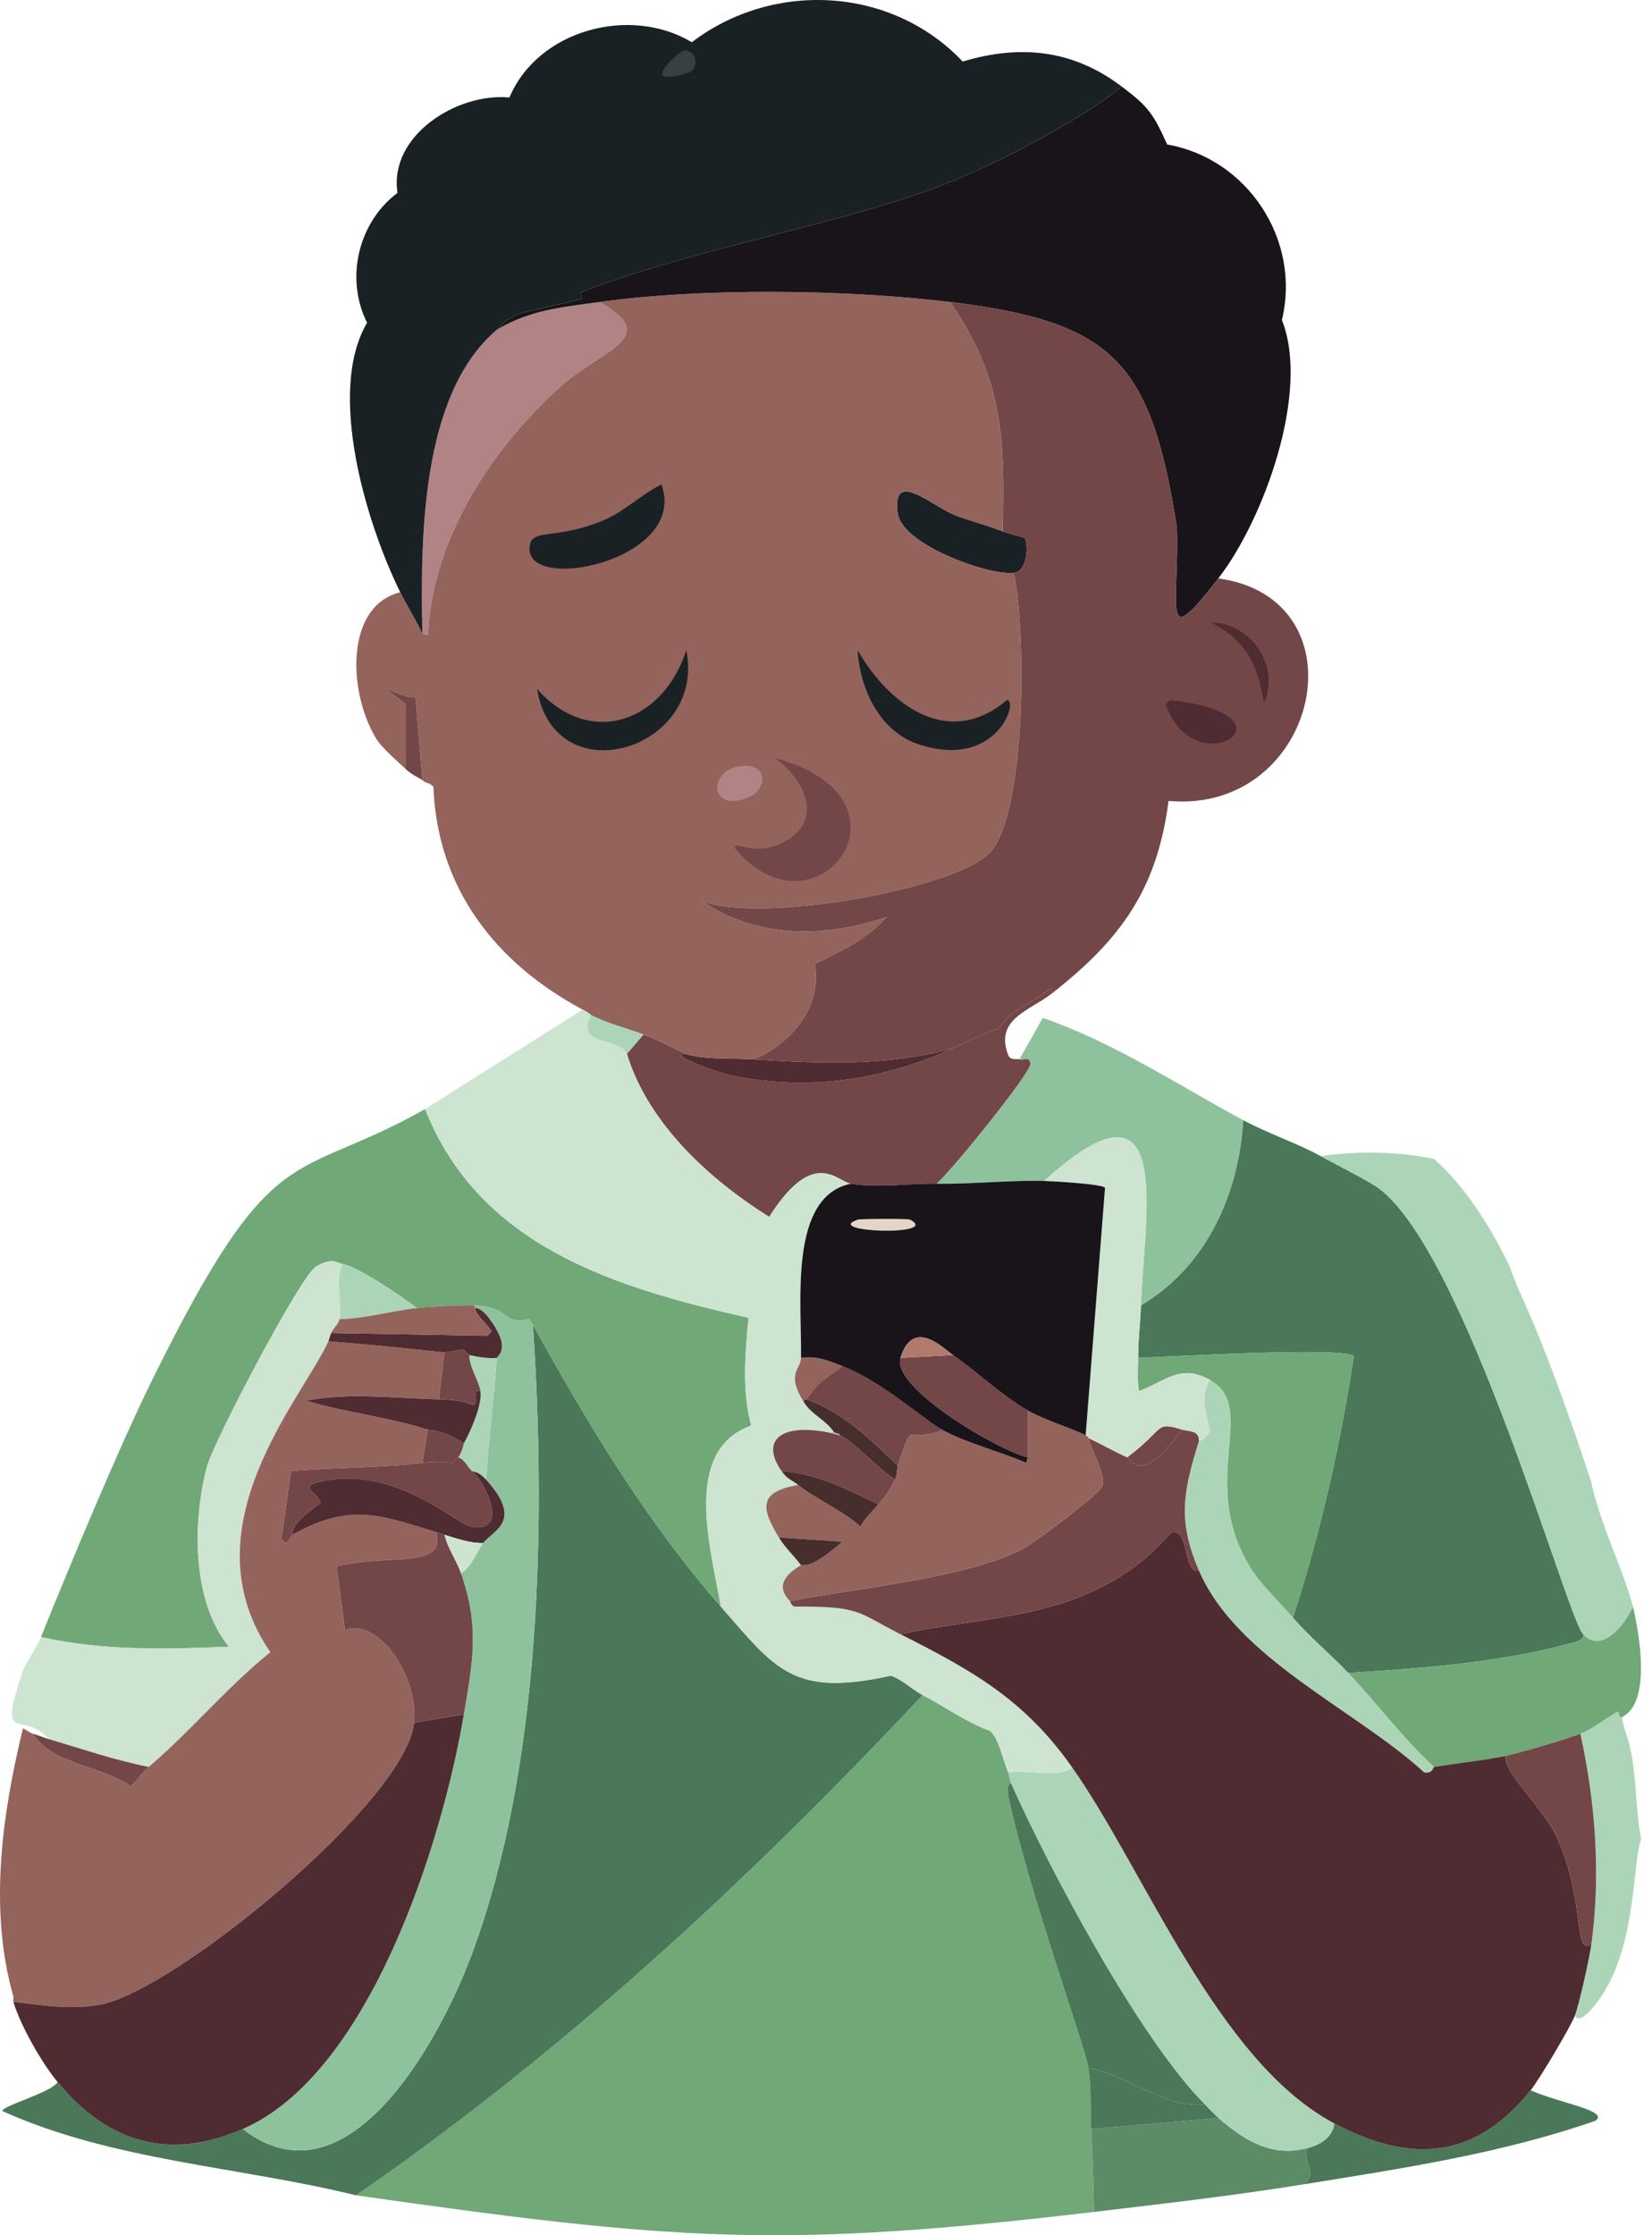 <svg width="136" height="184" viewBox="0 0 136 184" fill="none" xmlns="http://www.w3.org/2000/svg">
<path d="M83.006 145.904C83.088 146.09 83.152 146.627 83.234 146.814C82.942 146.773 82.933 147.492 83.006 147.838C84.621 155.505 89.322 168.383 89.604 170.249C89.855 171.901 89.75 173.598 89.832 175.254C89.941 177.521 90.014 179.809 90.059 182.08C64.308 185.133 55.489 184.446 29.311 180.715C46.402 168.929 61.764 154.654 75.953 139.533C77.814 140.498 79.529 141.767 81.527 142.491C82.246 143.155 82.56 144.898 83.006 145.904Z" fill="#70A877"/>
<path d="M59.344 132.253C63.88 137.445 65.291 139.711 73.336 137.941C74.324 138.278 75.061 139.069 75.953 139.534C61.764 154.655 46.402 168.93 29.311 180.715C19.636 178.335 9.307 177.885 0.188 173.776C0.188 173.344 4.31 172.22 4.738 171.387C8.902 176.438 13.953 177.876 19.982 175.255C28.71 182.012 36.332 167.665 38.867 160.807C44.573 145.363 44.955 125.336 43.872 109.045C48.368 117.195 53.2 125.222 59.344 132.253Z" fill="#4A7858"/>
<path d="M107.578 176.847C107.369 178.371 108.466 178.799 107.351 179.805C101.608 180.733 95.834 181.397 90.059 182.08C90.014 179.809 89.941 177.52 89.832 175.254L100.298 174.344C102.455 176.201 104.639 177.571 107.578 176.847Z" fill="#5B8C66"/>
<path d="M133.516 141.353C133.653 142.204 134.012 143.028 134.199 143.856C134.75 146.341 134.618 148.88 135.109 151.364C134.322 153.49 134.809 160.811 131.241 165.13C130.891 165.557 129.972 166.613 129.648 165.926C130.022 164.934 130.854 161.171 131.014 160.01C131.792 154.318 131.337 148.302 130.103 142.719C131.118 142.327 132.192 141.435 133.175 140.898C133.275 140.844 133.271 141.472 133.516 141.353Z" fill="#ACD5B8"/>
<path d="M107.351 179.805C108.466 178.799 107.369 178.371 107.579 176.847C108.593 176.597 109.704 175.991 109.854 174.799C116.138 178.135 121.458 177.752 126.008 172.069C128.365 173.125 132.488 173.73 131.355 174.572C123.605 177.279 115.433 178.499 107.351 179.805Z" fill="#4A7858"/>
<path d="M34.998 91.298C39.467 102.643 50.738 106.024 61.619 108.476C61.35 111.416 61.063 114.501 61.846 117.35C56.099 119.397 58.533 127.488 59.343 132.253C53.2 125.222 48.368 117.195 43.872 109.045L43.53 108.59C41.278 109.113 42.174 107.539 38.866 107.453C37.788 107.425 35.422 107.562 34.316 107.68C33.019 106.661 29.515 104.304 28.173 104.04C27.718 103.949 27.34 103.489 26.011 104.267C24.737 105.013 17.538 118.779 17.024 120.763C15.859 125.249 15.768 131.802 18.844 135.552C13.679 135.766 8.446 135.902 3.373 134.755C5.775 128.803 9.757 119.225 12.473 113.709C22.594 93.164 23.982 97.505 34.998 91.298Z" fill="#70A877"/>
<path d="M108.716 95.166C109.972 95.862 112.743 97.228 113.608 97.897C120.784 103.462 128.961 133.035 130.331 134.528C130.476 134.933 129.785 135.142 129.534 135.21C123.546 136.867 117.162 137.313 110.991 137.713C109.517 136.152 107.856 134.81 106.441 133.163C108.721 126.141 110.345 118.952 111.446 111.662C111.105 110.806 95.665 111.716 93.7 111.776C93.69 110.319 93.882 108.904 93.927 107.453C99.315 104.267 101.986 98.293 102.345 92.209C104.329 93.278 106.85 94.133 108.716 95.166Z" fill="#4A7858"/>
<path d="M28.173 104.04C27.59 105.432 28.191 107.198 27.945 108.59C27.873 109.009 27.395 109.378 27.263 109.728C27.158 110.005 27.067 110.342 27.035 110.41C24.933 115.084 15.227 125.75 22.257 136.007C18.681 138.874 15.723 142.491 12.246 145.449C9.452 144.898 6.777 143.975 4.056 143.174C1.83 140.685 -0.186 143.82 1.78 137.827C2.126 136.771 2.977 135.734 3.373 134.755C8.447 135.902 13.68 135.766 18.845 135.552C15.768 131.802 15.859 125.25 17.024 120.763C17.539 118.779 24.737 105.014 26.012 104.267C27.34 103.489 27.718 103.949 28.173 104.04Z" fill="#CCE4D0"/>
<path d="M102.345 92.209C101.986 98.293 99.315 104.268 93.927 107.453C94.159 100.286 96.876 87.29 85.964 97.214C83.065 97.142 80.03 97.487 77.09 97.442C78.292 96.436 84.958 88.204 84.826 87.545C84.694 86.885 84.235 87.349 83.916 87.203L85.85 83.79C91.752 85.843 96.921 89.287 102.345 92.209Z" fill="#8EC29C"/>
<path d="M118.044 95.394C120.67 97.705 122.636 100.927 124.187 104.04C124.242 104.149 124.665 105.364 125.098 106.315C127.382 111.334 129.266 116.786 131.013 122.014C131.059 122.146 130.936 122.146 131.696 124.517C132.483 126.979 133.921 130.164 134.426 132.253C133.784 133.745 131.855 136.189 130.331 134.528C128.961 133.035 120.784 103.462 113.608 97.897C112.743 97.228 109.972 95.862 108.716 95.166C111.819 94.734 115.014 94.779 118.044 95.394Z" fill="#ACD5B8"/>
<path d="M109.854 174.8C109.703 175.992 108.593 176.597 107.578 176.847C104.639 177.571 102.455 176.201 100.298 174.345C100.088 174.167 99.456 173.507 99.16 173.207C93.781 167.765 86.469 154.036 83.233 146.814C83.151 146.628 83.088 146.091 83.006 145.904C84.507 145.613 87.324 146.459 88.239 145.449C94.309 154.063 100.188 169.667 109.854 174.8Z" fill="#ACD5B8"/>
<path d="M99.16 173.207C96.184 173.689 92.653 170.727 89.604 170.249C89.322 168.383 84.621 155.506 83.006 147.838C82.933 147.492 82.942 146.773 83.234 146.814C86.469 154.036 93.781 167.765 99.16 173.207Z" fill="#4A7858"/>
<path d="M99.16 173.207C99.456 173.507 100.088 174.167 100.298 174.344L89.832 175.255C89.75 173.598 89.854 171.901 89.604 170.249C92.653 170.727 96.184 173.689 99.16 173.207Z" fill="#4A7858"/>
<path d="M133.516 141.353C133.27 141.472 133.275 140.844 133.175 140.898C132.192 141.435 131.118 142.327 130.103 142.719C128.793 143.224 125.371 144.22 123.96 144.539C122.69 144.825 119.742 145.18 118.044 145.449C115.478 143.078 113.371 140.239 110.991 137.713C117.162 137.313 123.546 136.867 129.534 135.21C129.785 135.142 130.476 134.933 130.331 134.528C131.855 136.189 133.785 133.745 134.426 132.252C134.927 134.318 136.005 140.17 133.516 141.353Z" fill="#70A877"/>
<path d="M106.441 133.163C107.856 134.81 109.517 136.152 110.992 137.713C113.371 140.239 115.478 143.078 118.045 145.449C117.999 145.458 117.963 146.022 117.248 145.904C111.647 140.757 101.827 136.548 98.705 129.295C96.908 125.122 97.418 122.788 98.705 118.601C98.724 118.542 98.919 118.833 99.615 117.805C99.301 116.417 98.755 114.852 99.615 113.596C103.715 115.903 98.491 122.01 103.028 129.181C103.82 130.432 105.44 131.998 106.441 133.163Z" fill="#ACD5B8"/>
<path d="M43.872 109.045C44.955 125.336 44.573 145.363 38.866 160.807C36.332 167.664 28.71 182.012 19.982 175.255C30.466 170.7 36.432 151.556 38.184 141.126C38.93 136.689 39.476 133.936 37.956 129.522C38.821 128.954 39.258 127.734 39.776 127.02C40.518 125.996 43.185 125.286 40.004 121.787C40.254 118.446 40.641 115.111 40.914 111.775C40.928 111.589 42.175 111.038 40.231 108.476C39.999 108.167 39.508 107.625 39.094 107.68C39.067 107.516 39.071 107.425 38.866 107.453C42.175 107.539 41.278 109.113 43.531 108.59L43.872 109.045Z" fill="#8EC29C"/>
<path d="M49.332 24.862C54.62 27.797 49.451 28.793 46.033 31.915C40.295 37.157 35.617 44.406 35.226 52.278L34.771 52.165C34.621 44.597 34.58 32.47 40.914 27.137C43.635 25.512 46.293 25.29 49.332 24.862Z" fill="#B18385"/>
<path d="M82.551 43.746C83.179 44.001 84.303 44.192 84.371 44.315C84.712 44.947 84.557 47.027 83.461 47.159C81.39 47.405 74.255 44.838 73.905 42.267C73.391 38.527 76.694 41.635 78.569 42.381C79.861 42.895 81.276 43.227 82.551 43.746Z" fill="#1A2125"/>
<path d="M86.647 81.743C84.817 83.185 81.837 83.868 83.006 86.862C83.193 87.335 83.748 87.126 83.916 87.203C84.235 87.349 84.694 86.885 84.826 87.544C84.958 88.204 78.292 96.436 77.091 97.442C74.715 97.405 72.413 97.815 70.037 97.442C68.895 97.26 66.993 94.388 63.325 100.172C58.302 97.032 53.333 92.418 51.608 86.748L52.973 85.156C54.097 85.565 55.316 86.193 56.386 86.748C55.012 86.816 58.989 88.295 60.368 88.568C66.665 89.815 72.708 88.91 78.456 86.293C79.693 85.729 80.886 85.064 82.21 84.7C83.161 83.008 85.172 82.566 86.533 81.288L86.647 81.743Z" fill="#734648"/>
<path d="M78.455 86.293C72.708 88.909 66.665 89.815 60.367 88.568C58.989 88.295 55.011 86.816 56.386 86.748C58.265 87.28 60.172 87.08 62.074 87.203C67.571 87.562 73.1 87.776 78.455 86.293Z" fill="#4F2B32"/>
<path d="M78.228 24.862C82.651 31.324 82.715 36.074 82.551 43.746C81.277 43.228 79.862 42.895 78.569 42.381C76.695 41.635 73.391 38.527 73.905 42.267C74.255 44.839 81.391 47.405 83.461 47.159C84.494 51.955 84.476 66.485 81.641 70.025C79.12 73.17 62.138 76.137 57.751 74.121C62.219 77.302 67.967 77.206 72.995 75.486C71.389 77.32 69.214 78.303 67.079 79.354C67.675 82.871 65.237 85.834 62.074 87.203C60.172 87.081 58.265 87.281 56.386 86.748C55.316 86.193 54.097 85.565 52.973 85.156C51.526 84.628 50.042 84.259 48.65 83.563C48.614 83.545 48.618 83.454 47.967 83.108C40.8 79.281 36.004 73.115 35.681 64.792C35.408 64.387 35.126 64.556 34.771 64.224L34.202 57.398C32.842 57.557 30.057 55.414 33.406 57.967V63.313C32.655 62.599 31.422 61.58 30.903 60.697C28.633 56.815 28.437 49.88 32.951 48.752C33.515 49.889 34.239 51 34.771 52.165L35.226 52.279C35.617 44.406 40.295 37.157 46.033 31.915C49.451 28.794 54.62 27.797 49.333 24.862C57.806 23.674 69.719 23.82 78.228 24.862Z" fill="#94635C"/>
<path d="M34.771 64.223C34.607 64.068 33.947 63.831 33.406 63.313V57.966C30.057 55.413 32.842 57.556 34.202 57.397L34.771 64.223Z" fill="#734648"/>
<path d="M54.452 39.878C56.759 46.249 42.634 49.029 43.645 44.77C43.936 43.546 45.874 44.415 49.674 42.836C51.371 42.13 52.805 40.693 54.452 39.878Z" fill="#1A2125"/>
<path d="M70.606 53.529C73.218 58.071 78.114 61.697 82.892 57.625C83.893 57.606 82.069 63.417 75.612 61.265C72.417 60.2 70.788 56.715 70.606 53.529Z" fill="#1A2125"/>
<path d="M56.5 53.529C58.156 61.72 45.66 65.529 44.213 56.715C48.591 61.629 54.602 59.431 56.5 53.529Z" fill="#1A2125"/>
<path d="M63.78 62.403C76.326 65.707 67.175 77.888 60.481 69.797C60.649 69.115 61.819 70.53 64.235 69.456C67.88 67.836 66.438 64.259 63.78 62.403Z" fill="#734648"/>
<path d="M60.822 63.085C63.343 62.685 63.134 64.965 61.733 65.588C58.424 67.058 58.247 63.495 60.822 63.085Z" fill="#B18385"/>
<path d="M48.65 83.563C47.335 86.18 50.966 85.319 51.608 86.748C53.332 92.418 58.301 97.032 63.325 100.172C66.993 94.388 68.895 97.26 70.037 97.442C64.9 98.52 66.019 107.253 65.942 111.776C65.924 112.727 64.69 113.045 66.169 115.416C66.834 116.476 68.008 116.881 68.672 117.919C68.545 117.887 68.353 117.946 68.217 117.919C64.117 117.118 62.633 118.679 64.349 121.104C64.836 121.796 65.164 121.796 65.714 122.242C62.388 122.802 62.67 124.171 64.121 126.565C64.627 127.398 65.364 128.067 65.942 128.84C64.836 129.5 63.739 130.487 65.032 131.798C65.05 131.816 65.045 132.012 65.373 132.253C70.943 132.207 70.588 132.744 74.133 134.528C80.089 137.527 84.358 139.943 88.239 145.449C87.324 146.46 84.508 145.613 83.006 145.904C82.56 144.899 82.246 143.156 81.527 142.492C79.529 141.768 77.814 140.498 75.953 139.534C75.061 139.07 74.324 138.278 73.336 137.941C65.291 139.711 63.88 137.445 59.343 132.253C58.534 127.489 56.099 119.398 61.846 117.35C61.064 114.502 61.35 111.416 61.619 108.477C50.739 106.024 39.467 102.643 34.998 91.299L47.967 83.108C48.618 83.454 48.614 83.545 48.65 83.563Z" fill="#CCE4D0"/>
<path d="M52.973 85.155L51.608 86.748C50.966 85.319 47.335 86.179 48.65 83.562C50.042 84.259 51.526 84.627 52.973 85.155Z" fill="#ACD5B8"/>
<path d="M100.298 47.614C95.529 53.794 97.099 50.071 96.885 43.405C94.733 29.794 91.72 26.513 78.228 24.862C69.719 23.82 57.805 23.674 49.332 24.862C46.293 25.289 43.635 25.512 40.914 27.137C41.342 26.777 41.264 26.477 42.848 25.772L47.853 24.634C48.049 24.557 47.526 24.161 48.081 23.951C58.097 20.161 69.769 18.427 78.569 14.851C82.241 13.358 89.308 9.704 92.334 7.115C94.5 8.753 94.924 9.304 96.088 11.893C102.732 13.062 107.123 19.779 105.531 26.34C107.874 32.238 104.052 42.749 100.298 47.614Z" fill="#18141A"/>
<path d="M92.334 7.115C89.308 9.704 82.241 13.358 78.569 14.851C69.769 18.427 58.097 20.161 48.081 23.952C47.526 24.161 48.049 24.557 47.853 24.634L42.848 25.772C41.264 26.477 41.342 26.777 40.914 27.137C34.58 32.47 34.621 44.597 34.771 52.164C34.239 51 33.515 49.889 32.951 48.752C30.157 43.095 26.876 32.238 30.22 26.568C28.396 22.937 29.479 18.318 32.723 15.874C32 11.16 37.624 7.615 41.938 8.025C44.291 2.451 51.867 0.435 56.954 3.474C63.675 -1.636 73.418 -1.112 79.252 5.067C83.998 3.638 88.339 4.093 92.334 7.115Z" fill="#1A2125"/>
<path d="M56.272 4.158C57.227 4.026 57.691 5.527 56.727 5.978C52.19 7.366 56.012 4.194 56.272 4.158Z" fill="#374141"/>
<path d="M100.298 47.614C112.475 49.284 108.575 67.045 96.202 65.93C95.247 73.251 92.257 77.311 86.647 81.743L86.533 81.288C85.172 82.566 83.161 83.008 82.21 84.701C80.886 85.064 79.693 85.729 78.456 86.293C73.1 87.777 67.571 87.563 62.074 87.203C65.237 85.834 67.675 82.871 67.079 79.354C69.214 78.302 71.389 77.32 72.995 75.486C67.967 77.206 62.219 77.301 57.751 74.121C62.138 76.136 79.12 73.17 81.641 70.025C84.476 66.485 84.494 51.955 83.461 47.159C84.558 47.027 84.713 44.948 84.371 44.315C84.303 44.192 83.179 44.001 82.551 43.746C82.715 36.074 82.651 31.323 78.228 24.862C91.72 26.514 94.733 29.794 96.885 43.405C97.099 50.071 95.529 53.794 100.298 47.614Z" fill="#734648"/>
<path d="M96.316 57.625C107.619 58.89 98.227 64.792 95.975 57.966L96.316 57.625Z" fill="#4F2B32"/>
<path d="M99.729 51.255C102.951 51.236 105.426 54.863 104.052 57.853C103.51 54.676 102.65 52.779 99.729 51.255Z" fill="#4F2B32"/>
<path d="M34.316 107.68C32.25 107.899 30.052 108.554 27.945 108.591C28.191 107.198 27.59 105.432 28.172 104.04C29.515 104.304 33.019 106.661 34.316 107.68Z" fill="#ACD5B8"/>
<path d="M106.441 133.163C105.44 131.998 103.82 130.433 103.028 129.181C98.491 122.01 103.715 115.903 99.615 113.596C97.244 112.263 96.088 113.591 93.813 114.506C93.595 114.333 93.699 112.249 93.699 111.776C95.665 111.717 111.105 110.807 111.446 111.662C110.345 118.952 108.72 126.142 106.441 133.163Z" fill="#70A877"/>
<path d="M40.914 111.775C40.641 115.111 40.255 118.446 40.004 121.786C39.372 121.09 38.917 121.145 38.867 121.104C38.489 120.781 38.27 120.144 37.729 119.966C38.093 119.434 38.157 118.883 38.184 118.829C38.812 117.655 39.704 115.652 39.549 114.506C39.44 113.7 38.616 112.526 38.639 111.548C39.39 111.703 40.141 111.848 40.914 111.775Z" fill="#ACD5B8"/>
<path d="M36.591 111.321L36.136 115.189C32.523 115.121 28.787 114.602 25.215 115.303C28.55 116.313 31.881 116.618 35.226 117.692L34.771 120.422C31.176 120.873 27.563 120.768 23.963 121.105L23.167 126.679L23.508 127.02C23.727 126.929 24.036 126.361 24.077 126.338C28.782 123.703 31.194 124.691 35.908 126.11C36.819 129.25 31.808 127.858 27.718 128.954L28.4 134.187C31.108 133.113 34.461 137.932 34.088 141.809C33.474 148.226 14.394 163.884 8.264 165.017C5.857 165.463 3.495 165.071 1.097 164.789C1.061 164.671 1.134 164.457 1.097 164.334C-0.946 157.149 0.183 149.29 1.894 142.264C2.044 142.36 2.644 142.71 2.69 142.719C4.415 145.322 8.273 145.268 10.767 147.042C11.313 146.537 11.673 145.937 12.246 145.45C15.723 142.492 18.68 138.874 22.257 136.008C15.226 125.751 24.933 115.084 27.035 110.411C30.229 110.666 33.401 110.984 36.591 111.321Z" fill="#94635C"/>
<path d="M38.184 141.126C36.432 151.556 30.466 170.7 19.982 175.255C13.953 177.876 8.902 176.438 4.738 171.387C3.414 169.776 1.698 166.755 1.098 164.789C3.496 165.071 5.857 165.462 8.265 165.016C14.394 163.883 33.474 148.225 34.089 141.809L38.184 141.126Z" fill="#4F2B32"/>
<path d="M4.055 143.174C6.776 143.975 9.452 144.899 12.246 145.45C11.673 145.936 11.313 146.537 10.767 147.042C8.273 145.268 4.415 145.322 2.69 142.719C3.172 142.838 3.595 143.038 4.055 143.174Z" fill="#734648"/>
<path d="M36.592 126.338C36.865 127.485 37.57 128.395 37.957 129.523C39.477 133.937 38.931 136.69 38.184 141.127L34.089 141.809C34.462 137.932 31.108 133.114 28.401 134.187L27.718 128.954C31.809 127.858 36.819 129.25 35.909 126.11C36.15 126.183 36.369 126.27 36.592 126.338Z" fill="#734648"/>
<path d="M38.867 121.104C40.214 122.351 41.811 126.287 38.753 125.655C37.515 125.4 33.015 121.082 27.377 121.787C23.786 122.233 26.489 122.975 26.353 123.721C26.321 123.898 23.991 125.2 24.078 126.337C24.037 126.36 23.727 126.929 23.509 127.02L23.168 126.679L23.964 121.104C27.563 120.768 31.176 120.872 34.771 120.422C35.308 120.354 36.651 120.276 37.16 120.422L37.729 119.967C38.27 120.144 38.489 120.781 38.867 121.104Z" fill="#734648"/>
<path d="M40.004 121.787C43.185 125.286 40.518 125.996 39.777 127.02C38.675 127.034 37.62 126.661 36.591 126.338C36.368 126.269 36.15 126.183 35.909 126.11C31.195 124.69 28.783 123.703 24.078 126.338C23.991 125.2 26.321 123.898 26.353 123.721C26.489 122.975 23.786 122.233 27.377 121.787C33.015 121.082 37.515 125.4 38.753 125.655C41.811 126.287 40.214 122.351 38.867 121.104C38.917 121.145 39.372 121.091 40.004 121.787Z" fill="#4F2B32"/>
<path d="M39.549 114.506C39.703 115.653 38.812 117.655 38.184 118.829C36.418 117.65 35.422 117.755 35.226 117.691C31.881 116.617 28.55 116.313 25.215 115.302C28.787 114.602 32.523 115.12 36.136 115.189C38.402 115.234 38.843 115.685 38.98 115.644C39.49 115.498 38.771 114.247 39.549 114.506Z" fill="#4F2B32"/>
<path d="M40.914 111.776C40.141 111.849 39.39 111.703 38.639 111.548C38.602 111.539 38.225 111.116 38.07 111.093C37.997 111.08 36.746 111.339 36.591 111.321C33.401 110.984 30.23 110.666 27.035 110.411C27.067 110.343 27.158 110.006 27.263 109.728L40.118 109.956L40.459 109.615C40.159 108.991 39.208 108.345 39.094 107.681C39.508 107.626 39.999 108.167 40.231 108.477C42.175 111.039 40.928 111.589 40.914 111.776Z" fill="#4F2B32"/>
<path d="M38.639 111.548C38.616 112.527 39.439 113.701 39.549 114.506C38.77 114.247 39.489 115.498 38.98 115.644C38.843 115.685 38.402 115.234 36.136 115.189L36.591 111.321C36.745 111.339 37.997 111.08 38.07 111.093C38.224 111.116 38.602 111.539 38.639 111.548Z" fill="#734648"/>
<path d="M38.184 118.829C38.157 118.884 38.093 119.434 37.729 119.967L37.16 120.422C36.65 120.276 35.308 120.353 34.771 120.422L35.226 117.691C35.422 117.755 36.418 117.65 38.184 118.829Z" fill="#734648"/>
<path d="M38.866 107.453C39.071 107.426 39.066 107.517 39.093 107.681C39.207 108.345 40.158 108.991 40.459 109.615L40.117 109.956L27.262 109.728C27.394 109.378 27.872 109.009 27.945 108.591C30.052 108.554 32.249 107.899 34.315 107.681C35.421 107.562 37.787 107.426 38.866 107.453Z" fill="#94635C"/>
<path d="M39.777 127.02C39.258 127.735 38.821 128.954 37.956 129.523C37.57 128.395 36.864 127.485 36.591 126.338C37.62 126.661 38.675 127.034 39.777 127.02Z" fill="#CCE4D0"/>
<path d="M98.705 129.295C101.826 136.549 111.646 140.758 117.248 145.904C117.962 146.023 117.999 145.458 118.044 145.449C119.742 145.181 122.69 144.826 123.96 144.539C123.682 145.832 126.913 148.671 128.055 151.024C130.531 156.129 129.498 161.157 131.013 160.011C130.854 161.171 130.021 164.934 129.648 165.926C129.302 166.846 126.713 171.191 126.008 172.07C121.457 177.753 116.138 178.135 109.854 174.8C100.188 169.667 94.309 154.063 88.239 145.449C84.357 139.943 80.089 137.527 74.132 134.528C78.715 133.486 83.966 133.331 88.58 131.57C94.359 129.363 96.061 126.173 96.543 126.11C97.913 125.932 97.417 129.586 98.705 129.295Z" fill="#4F2B32"/>
<path d="M98.705 118.601C97.417 122.787 96.907 125.122 98.705 129.295C97.417 129.586 97.913 125.932 96.543 126.109C96.061 126.173 94.359 129.363 88.58 131.57C83.966 133.331 78.715 133.486 74.132 134.528C70.587 132.744 70.942 132.207 65.373 132.252C65.045 132.011 65.049 131.816 65.031 131.797C70.524 130.719 79.529 129.936 84.257 127.474C85.099 127.038 90.591 122.929 90.741 122.355C91.037 121.227 89.831 119.497 89.604 118.373C90.678 118.888 91.706 119.466 92.789 119.966C93.176 120.144 93.872 122.332 97.34 117.691C97.795 117.832 98.737 117.714 98.705 118.601Z" fill="#734648"/>
<path d="M130.103 142.719C131.337 148.302 131.792 154.318 131.013 160.011C129.498 161.157 130.531 156.129 128.056 151.023C126.913 148.671 123.683 145.831 123.96 144.539C125.371 144.22 128.793 143.224 130.103 142.719Z" fill="#734648"/>
<path d="M89.377 118.146C89.695 118.301 89.591 118.364 89.604 118.373C89.832 119.497 91.038 121.227 90.742 122.355C90.592 122.928 85.099 127.037 84.258 127.474C79.53 129.936 70.524 130.719 65.032 131.797C63.739 130.487 64.836 129.499 65.942 128.839C66.124 128.735 66.497 129.39 69.355 126.906L64.122 126.564C62.67 124.171 62.388 122.801 65.714 122.241C67.148 123.402 69.391 124.348 70.834 125.654C71.211 124.976 71.798 124.407 72.313 123.834C72.95 123.12 73.259 122.66 73.678 121.786C73.873 121.381 73.869 120.735 73.905 120.649C74.096 120.153 74.606 118.323 74.929 118.146C75.102 118.05 76.54 118.282 77.546 117.691C79.743 118.869 82.214 119.425 84.485 120.421L84.599 119.966V116.098C85.95 116.881 87.925 117.445 89.377 118.146Z" fill="#94635C"/>
<path d="M68.216 117.919L69.127 118.146C70.187 118.551 72.403 121.013 73.677 121.787C73.258 122.66 72.949 123.12 72.312 123.834C69.773 122.624 67.225 121.277 64.349 121.104C62.633 118.679 64.117 117.118 68.216 117.919Z" fill="#734648"/>
<path d="M72.312 123.834C71.798 124.408 71.211 124.976 70.833 125.654C69.391 124.348 67.147 123.402 65.714 122.242C65.163 121.796 64.835 121.796 64.349 121.104C67.225 121.277 69.773 122.624 72.312 123.834Z" fill="#452E2C"/>
<path d="M73.905 120.649C73.868 120.735 73.873 121.382 73.677 121.787C72.403 121.013 70.187 118.551 69.127 118.146C69.104 118.137 69.295 118.083 68.672 117.919C68.007 116.881 66.834 116.476 66.169 115.416C66.142 115.138 66.388 115.202 66.397 115.188C69.423 116.271 71.643 118.474 73.905 120.649Z" fill="#452E2C"/>
<path d="M69.354 112.458C67.844 113.619 67.552 113.518 66.397 115.188C66.388 115.202 66.142 115.138 66.169 115.416C64.69 113.045 65.923 112.727 65.942 111.776C67.279 111.584 68.176 112.008 69.354 112.458Z" fill="#94635C"/>
<path d="M65.942 128.84C65.364 128.067 64.627 127.398 64.122 126.565L69.355 126.906C66.497 129.391 66.124 128.736 65.942 128.84Z" fill="#452E2C"/>
<path d="M68.672 117.918C69.295 118.082 69.104 118.137 69.127 118.146L68.217 117.918C68.353 117.946 68.544 117.887 68.672 117.918Z" fill="#BAA8A1"/>
<path d="M97.34 117.691C93.872 122.333 93.176 120.144 92.789 119.966C95.952 117.609 95.01 116.968 97.34 117.691Z" fill="#734648"/>
<path d="M78.455 111.548C80.549 112.995 82.373 114.811 84.599 116.098V119.966C82.241 119.429 73.373 114.255 74.132 111.775L78.455 111.548Z" fill="#734648"/>
<path d="M77.545 117.691C76.54 118.283 75.102 118.051 74.929 118.146C74.606 118.324 74.096 120.153 73.905 120.649C71.643 118.474 69.422 116.271 66.397 115.188C67.552 113.518 67.844 113.618 69.354 112.458C72.553 113.682 76.239 116.99 77.545 117.691Z" fill="#734648"/>
<path d="M93.927 107.453C93.881 108.904 93.69 110.319 93.699 111.776C93.699 112.249 93.594 114.333 93.813 114.506C96.088 113.591 97.244 112.262 99.615 113.596C98.755 114.852 99.301 116.417 99.615 117.805C98.919 118.833 98.723 118.542 98.705 118.601C98.737 117.714 97.795 117.832 97.34 117.691C95.01 116.968 95.952 117.609 92.789 119.966C91.706 119.466 90.678 118.888 89.604 118.374C89.59 118.365 89.695 118.301 89.376 118.146L90.969 97.783C90.86 97.469 86.582 97.228 85.963 97.214C96.875 87.289 94.159 100.286 93.927 107.453Z" fill="#CCE4D0"/>
<path d="M89.376 118.146C87.925 117.446 85.95 116.881 84.599 116.099C82.373 114.811 80.549 112.995 78.455 111.548C77.727 111.043 75.174 108.39 74.132 111.776C73.373 114.256 82.241 119.43 84.599 119.967L84.485 120.422C82.214 119.425 79.743 118.87 77.545 117.691C76.239 116.991 72.553 113.682 69.355 112.458C68.176 112.008 67.279 111.585 65.942 111.776C66.019 107.253 64.9 98.52 70.037 97.442C72.412 97.815 74.715 97.405 77.09 97.442C80.03 97.487 83.065 97.141 85.964 97.214C86.582 97.228 90.86 97.469 90.969 97.783L89.376 118.146Z" fill="#18141A"/>
<path d="M78.455 111.548L74.132 111.775C75.174 108.39 77.727 111.043 78.455 111.548Z" fill="#B07B6C"/>
<path d="M70.606 100.399C70.811 100.326 74.738 100.299 74.929 100.399C77.513 101.783 67.616 101.437 70.606 100.399Z" fill="#E3D6C6"/>
</svg>
